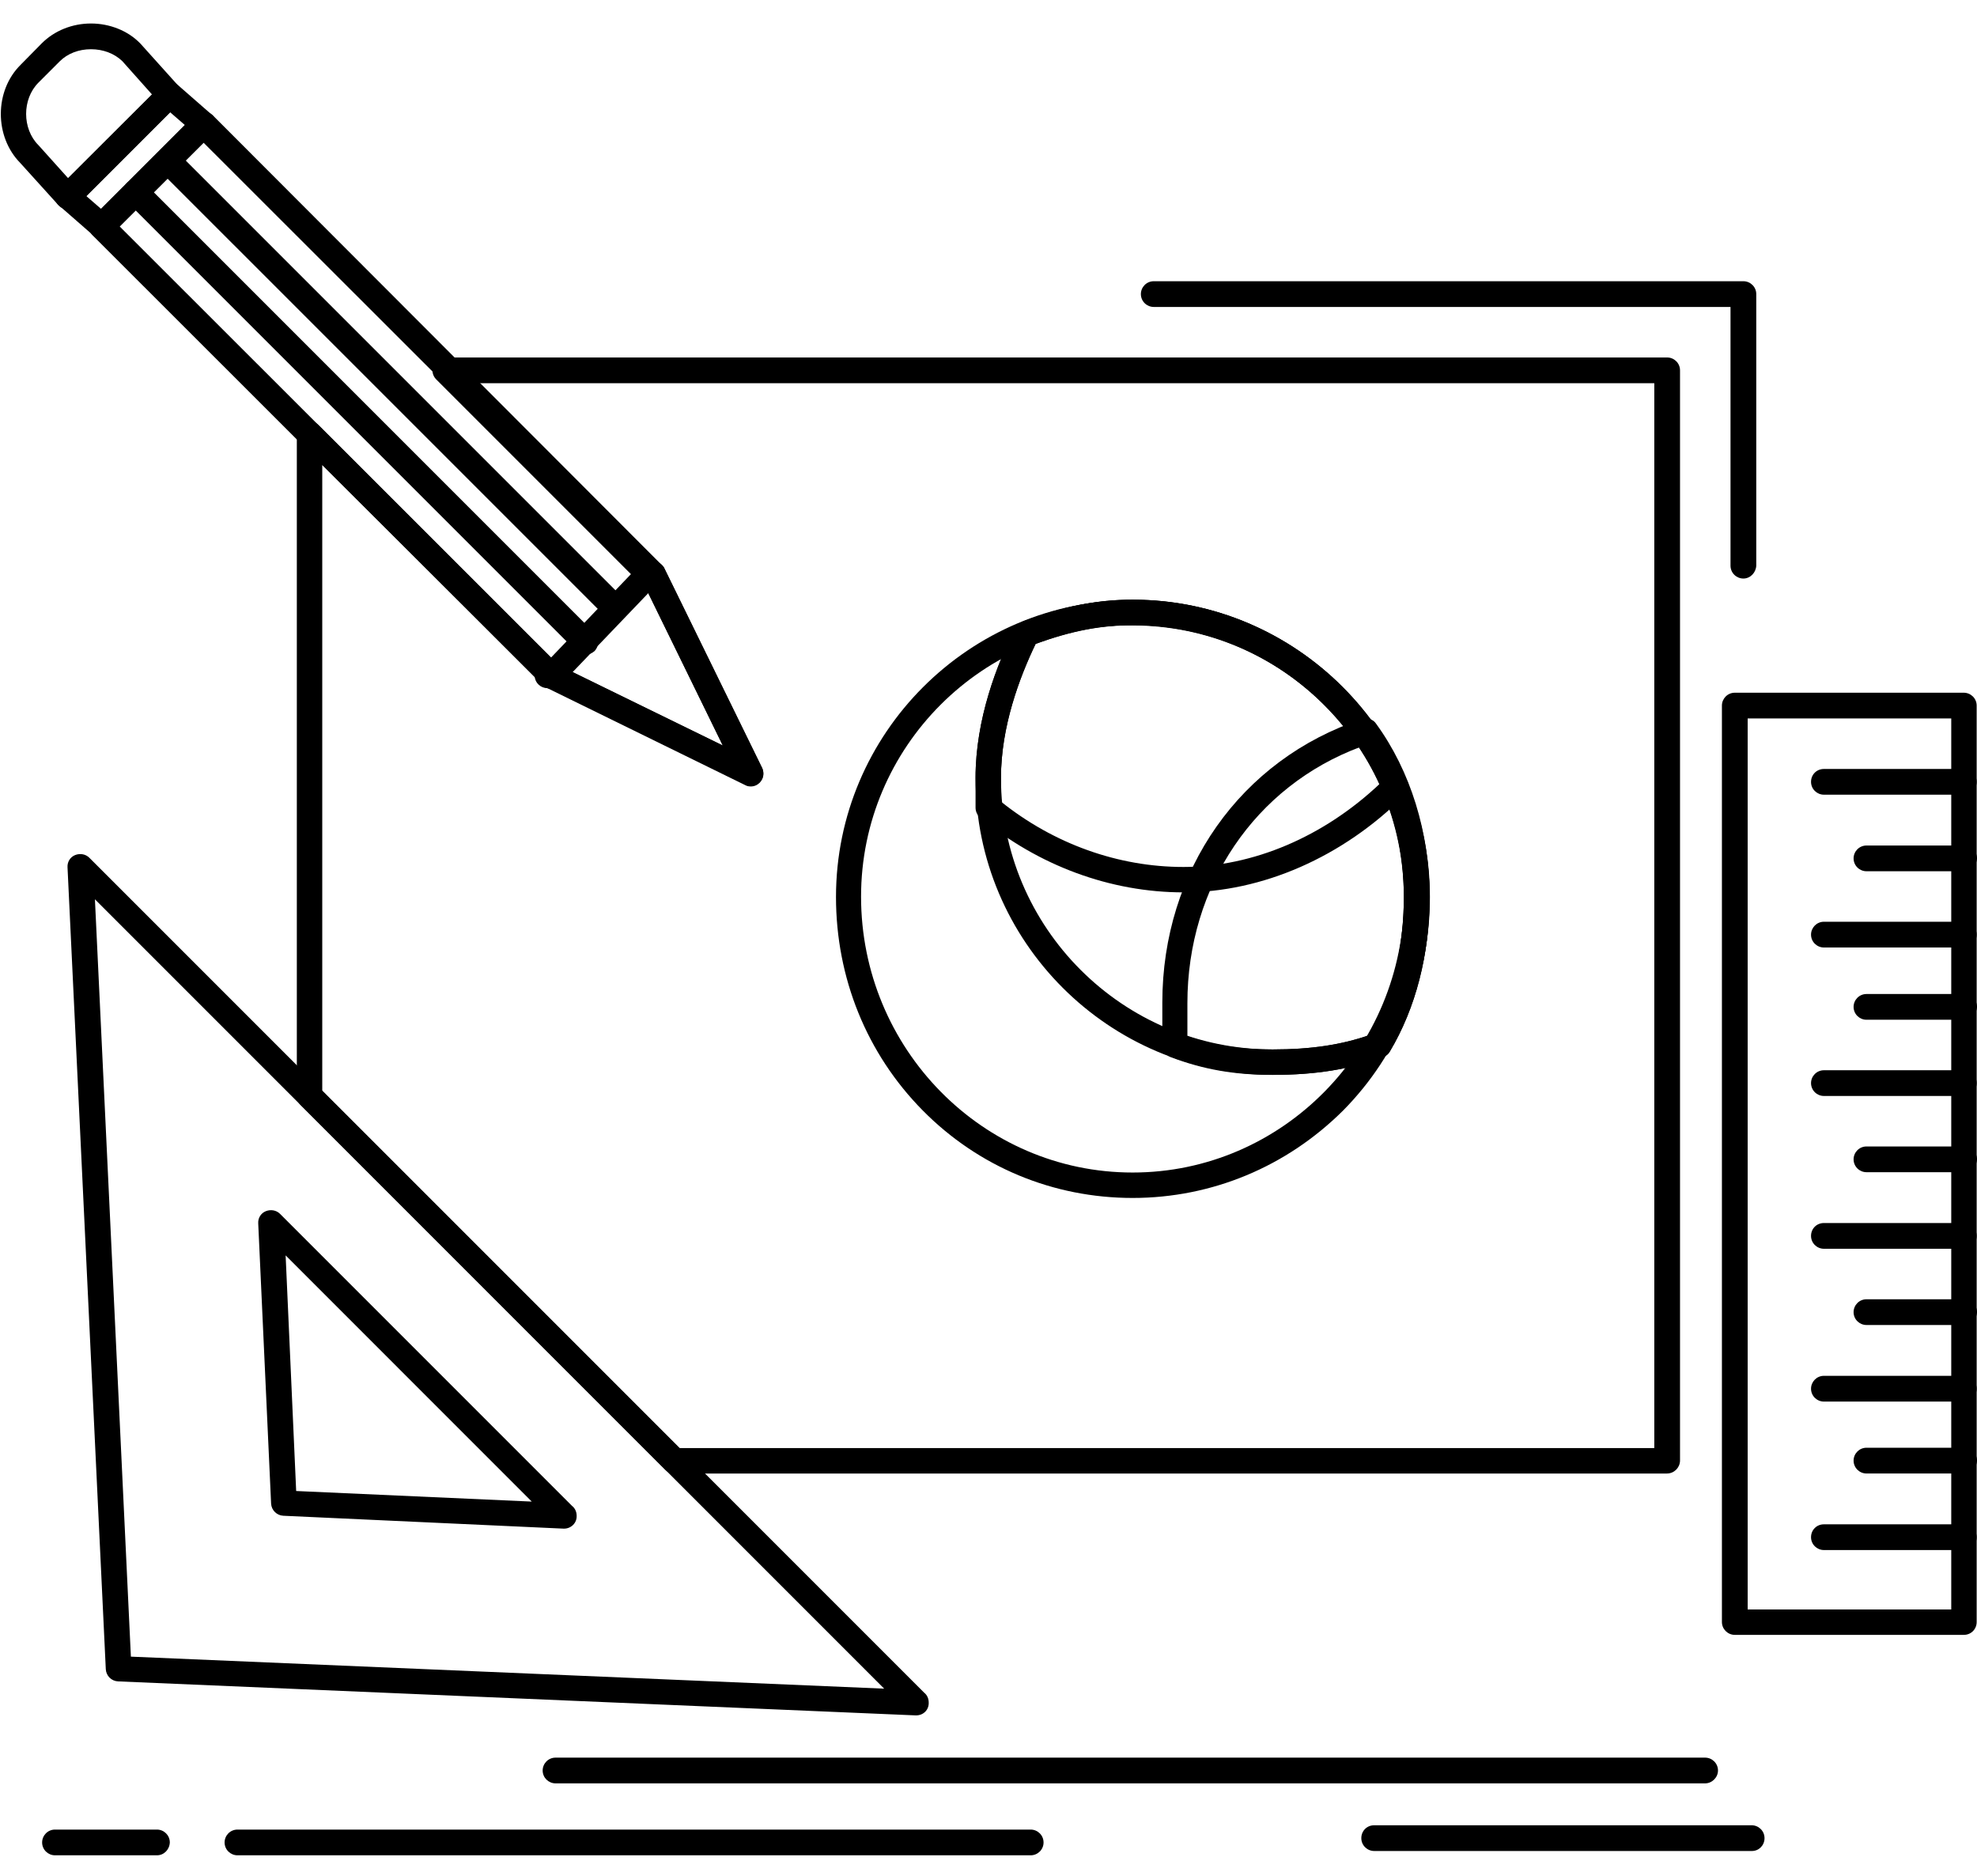 <svg width="78" height="74" viewBox="0 0 78 74" fill="none" xmlns="http://www.w3.org/2000/svg">
<path d="M65.762 58.129H26.604C26.474 58.129 26.344 58.077 26.253 57.986L11.855 43.587C11.764 43.496 11.711 43.366 11.711 43.236V17.135C11.711 16.927 11.829 16.744 12.024 16.666C12.206 16.588 12.427 16.627 12.571 16.77L22.048 26.247L28.518 29.411L25.433 23.11C25.354 23.084 25.289 23.045 25.237 22.993L17.205 14.961C17.062 14.818 17.023 14.596 17.101 14.414C17.179 14.232 17.361 14.102 17.57 14.102H65.775C66.049 14.102 66.283 14.323 66.283 14.609V57.634C66.27 57.907 66.049 58.129 65.762 58.129ZM26.812 57.126H65.268V15.117H18.78L25.81 22.147C25.979 22.16 26.135 22.264 26.214 22.42L30.067 30.283C30.158 30.478 30.119 30.713 29.976 30.856C29.82 31.012 29.598 31.051 29.403 30.947L21.644 27.146H21.592C21.332 27.146 21.11 26.937 21.098 26.69L12.714 18.346V43.028L26.812 57.126Z" fill="black"/>
<path d="M36.147 67.67C36.133 67.67 36.133 67.67 36.12 67.67L4.656 66.329C4.395 66.316 4.187 66.108 4.174 65.847L2.664 34.214C2.651 34.005 2.768 33.81 2.963 33.732C3.159 33.654 3.38 33.693 3.523 33.836L36.459 66.772C36.576 66.863 36.641 67.006 36.641 67.162C36.654 67.449 36.433 67.67 36.147 67.67ZM5.164 65.353L34.884 66.616L3.745 35.476L5.164 65.353Z" fill="black"/>
<path d="M22.256 60.303C22.243 60.303 22.243 60.303 22.23 60.303L11.178 59.795C10.917 59.782 10.709 59.574 10.696 59.314L10.188 48.261C10.175 48.053 10.292 47.858 10.488 47.78C10.683 47.702 10.904 47.741 11.047 47.884L22.568 59.405C22.686 59.496 22.751 59.639 22.751 59.795C22.764 60.082 22.529 60.303 22.256 60.303ZM11.685 58.819L20.98 59.236L11.269 49.524L11.685 58.819Z" fill="black"/>
<path d="M77.479 64.494H68.444C68.171 64.494 67.936 64.272 67.936 63.986V27.835C67.936 27.561 68.158 27.327 68.444 27.327H77.479C77.752 27.327 77.987 27.549 77.987 27.835V63.986C77.987 64.272 77.765 64.494 77.479 64.494ZM68.952 63.491H76.984V28.343H68.952V63.491Z" fill="black"/>
<path d="M77.48 31.35H71.96C71.686 31.35 71.452 31.129 71.452 30.843C71.452 30.556 71.674 30.335 71.96 30.335H77.48C77.753 30.335 77.987 30.556 77.987 30.843C77.987 31.129 77.766 31.35 77.48 31.35Z" fill="black"/>
<path d="M77.479 34.37H73.639C73.365 34.37 73.131 34.149 73.131 33.862C73.131 33.589 73.352 33.355 73.639 33.355H77.492C77.766 33.355 78 33.576 78 33.862C77.987 34.136 77.766 34.37 77.479 34.37Z" fill="black"/>
<path d="M77.48 37.378H71.96C71.686 37.378 71.452 37.156 71.452 36.87C71.452 36.597 71.674 36.362 71.96 36.362H77.48C77.753 36.362 77.987 36.584 77.987 36.87C77.987 37.156 77.766 37.378 77.48 37.378Z" fill="black"/>
<path d="M77.479 40.228H73.639C73.365 40.228 73.131 40.007 73.131 39.721C73.131 39.447 73.352 39.213 73.639 39.213H77.492C77.766 39.213 78 39.434 78 39.721C77.987 39.994 77.766 40.228 77.479 40.228Z" fill="black"/>
<path d="M77.48 43.235H71.96C71.686 43.235 71.452 43.014 71.452 42.727C71.452 42.454 71.674 42.22 71.96 42.22H77.48C77.753 42.22 77.987 42.441 77.987 42.727C77.987 43.014 77.766 43.235 77.48 43.235Z" fill="black"/>
<path d="M77.479 46.242H73.639C73.365 46.242 73.131 46.021 73.131 45.734C73.131 45.461 73.352 45.227 73.639 45.227H77.492C77.766 45.227 78 45.448 78 45.734C77.987 46.021 77.766 46.242 77.479 46.242Z" fill="black"/>
<path d="M77.48 49.263H71.96C71.686 49.263 71.452 49.041 71.452 48.755C71.452 48.468 71.674 48.247 71.96 48.247H77.48C77.753 48.247 77.987 48.468 77.987 48.755C77.987 49.041 77.766 49.263 77.48 49.263Z" fill="black"/>
<path d="M77.479 52.27H73.639C73.365 52.27 73.131 52.049 73.131 51.763C73.131 51.489 73.352 51.255 73.639 51.255H77.492C77.766 51.255 78 51.476 78 51.763C77.987 52.049 77.766 52.27 77.479 52.27Z" fill="black"/>
<path d="M77.48 55.291H71.96C71.686 55.291 71.452 55.069 71.452 54.783C71.452 54.51 71.674 54.275 71.96 54.275H77.48C77.753 54.275 77.987 54.497 77.987 54.783C77.987 55.056 77.766 55.291 77.48 55.291Z" fill="black"/>
<path d="M77.479 58.128H73.639C73.365 58.128 73.131 57.906 73.131 57.62C73.131 57.347 73.352 57.112 73.639 57.112H77.492C77.766 57.112 78 57.334 78 57.62C77.987 57.906 77.766 58.128 77.479 58.128Z" fill="black"/>
<path d="M77.48 61.148H71.96C71.686 61.148 71.452 60.927 71.452 60.641C71.452 60.354 71.674 60.133 71.96 60.133H77.48C77.753 60.133 77.987 60.354 77.987 60.641C77.987 60.927 77.766 61.148 77.48 61.148Z" fill="black"/>
<path d="M67.273 70.352H21.918C21.645 70.352 21.41 70.131 21.41 69.845C21.41 69.571 21.631 69.337 21.918 69.337H67.273C67.546 69.337 67.781 69.558 67.781 69.845C67.781 70.118 67.546 70.352 67.273 70.352Z" fill="black"/>
<path d="M40.664 73.19H9.369C9.095 73.19 8.861 72.969 8.861 72.683C8.861 72.409 9.082 72.175 9.369 72.175H40.664C40.937 72.175 41.172 72.396 41.172 72.683C41.172 72.969 40.937 73.19 40.664 73.19Z" fill="black"/>
<path d="M6.192 73.19H2.17C1.896 73.19 1.662 72.969 1.662 72.683C1.662 72.409 1.883 72.175 2.17 72.175H6.192C6.466 72.175 6.7 72.396 6.7 72.683C6.687 72.969 6.466 73.19 6.192 73.19Z" fill="black"/>
<path d="M69.122 73.02H54.216C53.943 73.02 53.709 72.799 53.709 72.513C53.709 72.226 53.93 72.005 54.216 72.005H69.109C69.382 72.005 69.617 72.226 69.617 72.513C69.617 72.799 69.395 73.02 69.122 73.02Z" fill="black"/>
<path d="M29.625 31.025C29.547 31.025 29.468 31.012 29.403 30.973L21.54 27.119C21.488 27.093 21.449 27.067 21.41 27.028L3.654 9.284C3.458 9.089 3.458 8.777 3.654 8.568L7.676 4.546C7.871 4.351 8.184 4.351 8.392 4.546L26.123 22.302C26.162 22.342 26.201 22.381 26.214 22.433L30.041 30.256C30.093 30.335 30.119 30.426 30.119 30.53C30.119 30.79 29.898 31.025 29.625 31.025ZM22.048 26.247L28.518 29.41L25.355 22.94L8.028 5.626L4.721 8.933L22.048 26.247Z" fill="black"/>
<path d="M4.018 9.428C3.901 9.428 3.784 9.389 3.693 9.298L2.352 8.126C2.235 8.048 2.183 7.918 2.17 7.775C2.17 7.631 2.222 7.501 2.313 7.397L6.335 3.387C6.518 3.205 6.817 3.192 7.025 3.361L8.366 4.533C8.47 4.624 8.536 4.754 8.536 4.898C8.536 5.041 8.483 5.171 8.392 5.275L4.37 9.285C4.266 9.376 4.135 9.428 4.018 9.428ZM3.406 7.735L3.992 8.243L7.299 4.937L6.713 4.429L3.406 7.735Z" fill="black"/>
<path d="M2.677 8.256H2.664C2.521 8.256 2.391 8.191 2.3 8.087L0.803 6.433C-0.226 5.392 -0.226 3.582 0.816 2.554L1.649 1.708C2.144 1.213 2.846 0.927 3.589 0.927C4.331 0.927 5.047 1.213 5.528 1.708L5.541 1.721L7.051 3.4C7.247 3.595 7.234 3.908 7.051 4.09L3.029 8.113C2.938 8.204 2.807 8.256 2.677 8.256ZM3.589 1.942C3.107 1.942 2.664 2.111 2.352 2.424L1.519 3.257C0.868 3.908 0.868 5.08 1.519 5.73L1.532 5.743L2.69 7.032L5.997 3.726L4.825 2.411C4.513 2.111 4.07 1.942 3.589 1.942Z" fill="black"/>
<path d="M21.748 27.172C21.618 27.172 21.501 27.119 21.397 27.028C21.202 26.833 21.189 26.521 21.384 26.312L25.237 22.29C25.433 22.095 25.745 22.082 25.953 22.277C26.149 22.472 26.162 22.785 25.966 22.993L22.113 27.015C22.022 27.119 21.879 27.172 21.748 27.172Z" fill="black"/>
<path d="M24.261 24.489C24.131 24.489 24.001 24.437 23.91 24.346L6.335 6.772C6.14 6.576 6.14 6.264 6.335 6.056C6.531 5.86 6.843 5.86 7.051 6.056L24.626 23.63C24.821 23.825 24.821 24.138 24.626 24.346C24.522 24.437 24.392 24.489 24.261 24.489Z" fill="black"/>
<path d="M23.09 25.83C22.959 25.83 22.829 25.778 22.738 25.687L4.995 7.944C4.799 7.748 4.799 7.436 4.995 7.228C5.19 7.032 5.502 7.032 5.711 7.228L23.454 24.971C23.649 25.166 23.649 25.479 23.454 25.687C23.35 25.778 23.22 25.83 23.09 25.83Z" fill="black"/>
<path d="M68.783 22.823C68.51 22.823 68.275 22.602 68.275 22.315V12.109H45.52C45.246 12.109 45.012 11.888 45.012 11.601C45.012 11.328 45.233 11.094 45.52 11.094H68.783C69.057 11.094 69.291 11.315 69.291 11.601V22.315C69.278 22.589 69.057 22.823 68.783 22.823Z" fill="black"/>
<path d="M44.686 47.258C41.549 47.258 38.607 46.034 36.407 43.808C34.194 41.569 32.983 38.575 32.983 35.385C32.983 28.928 38.242 23.669 44.699 23.669C51.156 23.669 56.415 28.928 56.415 35.385C56.415 38.588 55.192 41.582 52.992 43.808C50.766 46.021 47.824 47.258 44.686 47.258ZM44.686 24.658C38.776 24.658 33.972 29.462 33.972 35.372C33.972 41.373 38.776 46.255 44.686 46.255C50.596 46.255 55.4 41.373 55.4 35.372C55.387 29.462 50.583 24.658 44.686 24.658Z" fill="black"/>
<path d="M50.206 42.402C43.749 42.402 38.489 37.143 38.489 30.686C38.489 28.369 39.336 26.195 40.052 24.776C40.104 24.659 40.208 24.581 40.325 24.529C41.926 23.93 43.267 23.656 44.686 23.656C51.143 23.656 56.402 28.916 56.402 35.373C56.402 37.651 55.856 39.773 54.827 41.491C54.775 41.582 54.684 41.66 54.567 41.699C53.265 42.181 51.924 42.402 50.206 42.402ZM40.859 25.401C40.221 26.729 39.492 28.668 39.492 30.686C39.492 36.596 44.296 41.4 50.206 41.4C51.729 41.4 52.926 41.218 54.046 40.827C54.931 39.291 55.387 37.416 55.387 35.386C55.387 29.475 50.583 24.672 44.673 24.672C43.449 24.659 42.265 24.893 40.859 25.401Z" fill="black"/>
<path d="M50.206 42.403C48.696 42.403 47.485 42.194 46.184 41.7C45.988 41.622 45.858 41.44 45.858 41.231V39.552C45.858 34.345 48.943 29.957 53.734 28.369C53.942 28.304 54.177 28.369 54.294 28.552C55.648 30.413 56.403 32.834 56.403 35.373C56.403 37.651 55.856 39.773 54.828 41.492C54.776 41.583 54.684 41.661 54.567 41.7C53.265 42.181 51.925 42.403 50.206 42.403ZM46.861 40.88C47.928 41.244 48.956 41.4 50.206 41.4C51.729 41.4 52.927 41.218 54.047 40.828C54.932 39.291 55.387 37.417 55.387 35.386C55.387 33.199 54.789 31.116 53.682 29.463C49.516 31.012 46.847 34.944 46.847 39.578V40.88H46.861Z" fill="black"/>
<path d="M46.691 35.203C43.814 35.203 40.963 34.149 38.672 32.248C38.555 32.157 38.489 32.014 38.489 31.858V30.686C38.489 28.369 39.336 26.195 40.052 24.776C40.104 24.659 40.208 24.581 40.325 24.529C41.926 23.93 43.267 23.656 44.686 23.656C49.347 23.656 53.499 26.403 55.517 30.816C55.608 31.012 55.569 31.233 55.413 31.376C52.979 33.81 49.802 35.203 46.691 35.203ZM39.492 31.623C41.575 33.29 44.113 34.201 46.691 34.201C49.438 34.201 52.237 33.003 54.45 30.907C52.549 27.041 48.826 24.659 44.686 24.659C43.449 24.659 42.265 24.88 40.859 25.401C40.221 26.729 39.492 28.668 39.492 30.686V31.623V31.623Z" fill="black"/>
</svg>
